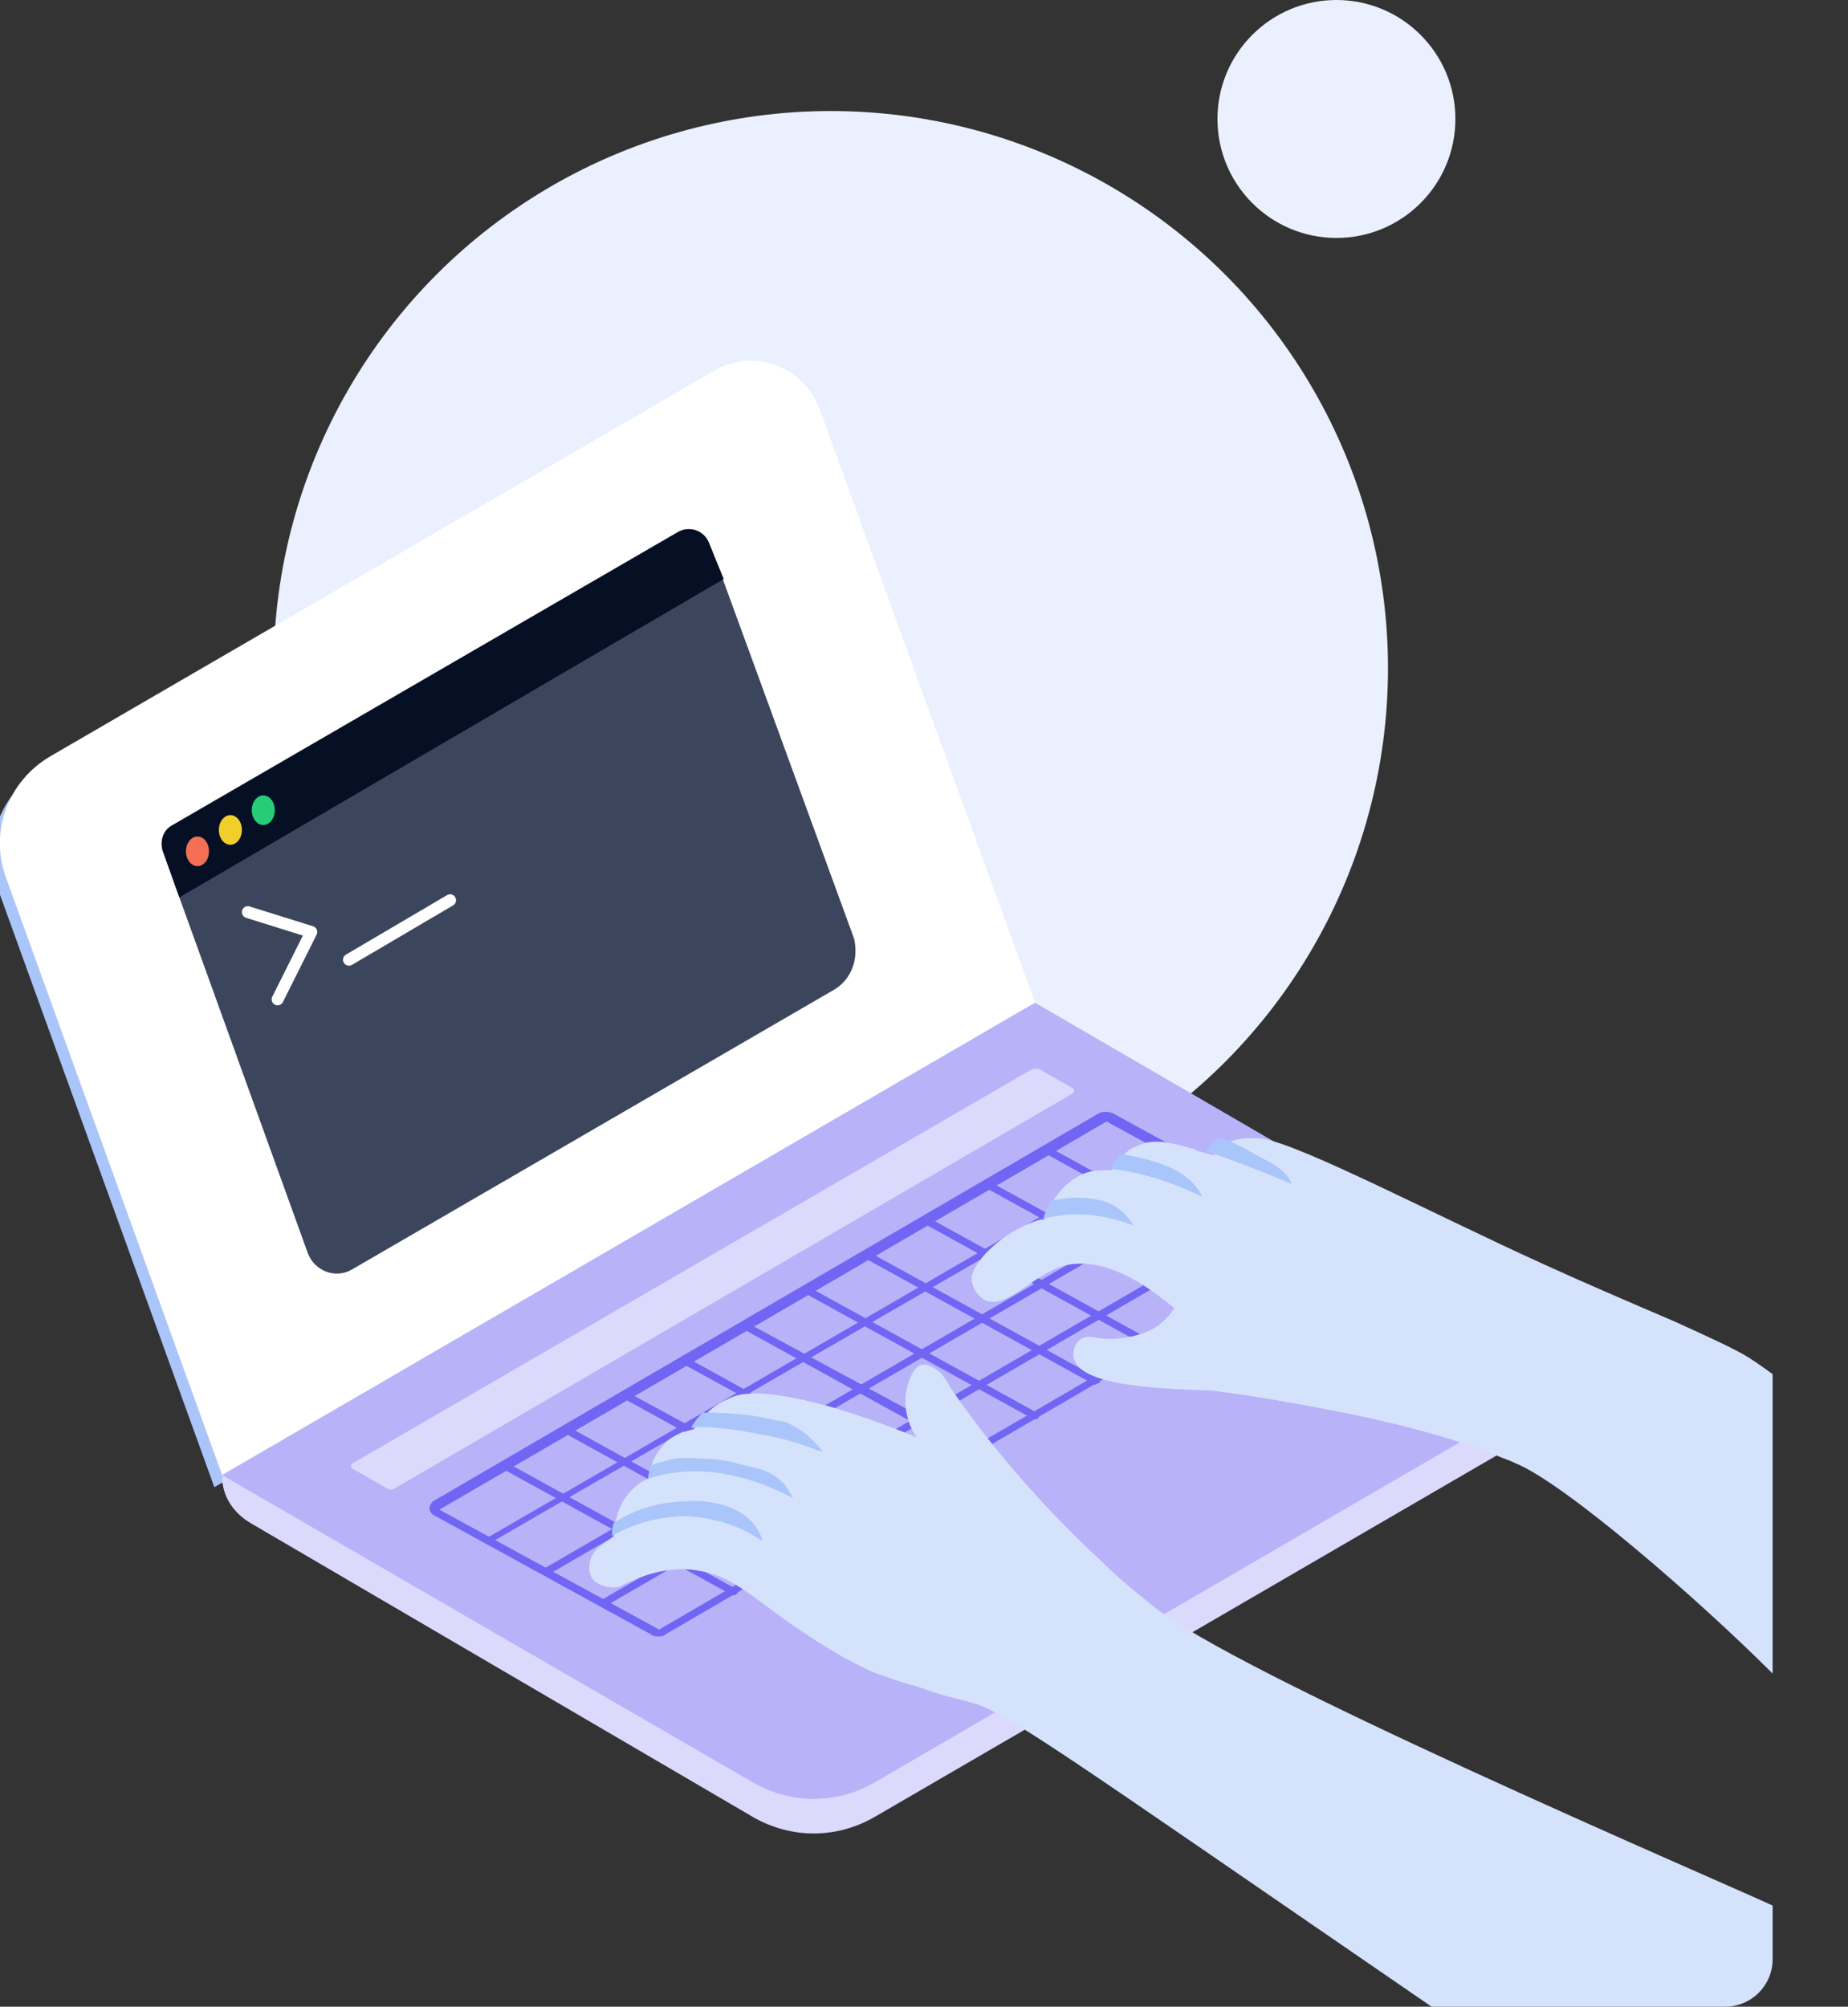 <svg width="466" height="506" viewBox="0 0 466 506" fill="none" xmlns="http://www.w3.org/2000/svg">
<rect x="0" y="0" width="466" height="506" fill="#333333" stroke="none"/>
<circle cx="209.5" cy="168.5" r="140.5" fill="#EAF0FD"/>
<circle cx="337" cy="30" r="30" fill="#EAF0FD"/>
<g clip-path="url(#clip0)">
<path d="M10.896 193.65L178.125 96.54C188.084 90.73 200.533 95.295 204.683 106.085L259.042 255.9L54.052 375.005L-0.308 224.775C-4.872 212.74 0.107 199.875 10.896 193.65Z" fill="#AAC5F9"/>
<path d="M12.864 190.601L180.093 93.491C190.052 87.681 202.501 92.246 206.65 103.036L261.01 252.851L56.02 371.956L1.66 221.726C-2.904 209.691 2.075 196.826 12.864 190.601Z" fill="white"/>
<path d="M210.385 249.53L88.802 320.08C84.653 322.57 79.258 320.495 77.598 315.93L45.231 226.29L41.082 214.67C40.252 212.18 41.082 209.275 43.572 208.03L170.964 134.16C173.869 132.5 177.604 133.745 178.848 137.065L182.168 145.78L215.365 236.665C216.61 242.06 214.535 247.04 210.385 249.53Z" fill="#3B465C"/>
<path d="M56.02 372.37V371.955L261.01 261.565L391.722 337.51C400.021 342.075 400.021 353.695 391.722 358.675L220.344 458.275C210.8 463.67 199.596 463.67 190.052 458.275L63.074 383.99C58.924 381.5 56.02 377.35 56.02 372.37Z" fill="#DBD9FC"/>
<path d="M182.5 146L45.231 226.29L41.082 214.67C40.252 212.18 41.082 209.275 43.572 208.03L170.964 134.16C173.869 132.5 177.604 133.745 178.848 137.065L182.5 146Z" fill="#061024"/>
<path d="M56.02 371.955L261.01 252.85L391.722 328.795C400.021 333.36 400.021 344.98 391.722 349.96L220.344 449.56C210.8 454.955 199.596 454.955 190.052 449.56L56.02 371.955Z" fill="#B8B2F9"/>
<path d="M259.766 269.865L88.802 369.05C88.388 369.465 88.388 369.88 88.802 370.295L97.517 375.275C98.347 375.69 99.176 375.69 99.591 375.275L270.555 275.675C270.97 275.26 270.97 274.845 270.555 274.43L261.841 269.45C261.426 269.45 260.596 269.45 259.766 269.865Z" fill="#DBD9FC"/>
<path d="M165.983 412.625C165.568 412.625 164.738 412.625 164.323 412.21L109.134 381.915C108.719 381.5 108.304 381.085 108.304 380.255C108.304 379.84 108.719 379.01 109.134 378.595L277.192 280.655C278.022 280.24 279.267 280.24 280.512 280.655L335.702 310.95C336.117 311.365 336.532 311.78 336.532 312.61C336.532 313.025 336.117 313.855 335.702 314.27L167.643 412.21C167.228 412.625 166.813 412.625 165.983 412.625ZM110.793 380.67L165.568 410.55C165.983 410.965 166.398 410.965 166.813 410.55L334.457 313.025L279.682 283.145C279.267 282.73 278.852 282.73 278.437 283.145L110.793 380.67Z" fill="#7165F3"/>
<path d="M321.592 322.57H321.177L263.913 291.03C263.498 290.615 263.083 290.2 263.498 289.785C263.913 289.37 264.328 288.955 264.743 289.37L322.007 320.91C322.422 321.325 322.837 321.74 322.422 322.155C322.422 322.57 322.007 322.57 321.592 322.57Z" fill="#7165F3"/>
<path d="M306.655 331.285H306.24L248.976 299.745C248.561 299.33 248.146 298.915 248.561 298.5C248.976 298.085 249.39 297.67 249.805 298.085L307.07 329.625C307.485 330.04 307.9 330.455 307.485 330.87C307.07 331.285 307.07 331.285 306.655 331.285Z" fill="#7165F3"/>
<path d="M291.301 340.415H290.886L233.622 308.875C233.207 308.46 232.792 308.045 233.207 307.63C233.622 307.215 234.037 306.8 234.452 307.215L291.716 338.755C292.131 339.17 292.546 339.585 292.131 340C292.131 340 291.716 340.415 291.301 340.415Z" fill="#7165F3"/>
<path d="M276.364 349.13H275.949L218.685 317.59C218.27 317.175 217.855 316.76 218.27 316.345C218.684 315.93 219.099 315.515 219.514 315.93L276.779 347.47C277.194 347.885 277.609 348.3 277.194 348.715C276.779 348.715 276.364 349.13 276.364 349.13Z" fill="#7165F3"/>
<path d="M261.009 357.845H260.594L203.33 326.305C202.915 325.89 202.5 325.475 202.915 325.06C203.33 324.645 203.745 324.23 204.16 324.645L261.424 356.185C261.839 356.6 262.254 357.015 261.839 357.43C261.839 357.845 261.424 357.845 261.009 357.845Z" fill="#7165F3"/>
<path d="M245.656 366.975H245.241L187.976 335.435C187.562 335.02 187.147 334.605 187.562 334.19C187.976 333.775 188.391 333.36 188.806 333.775L246.486 364.9C246.901 365.315 247.316 365.73 246.901 366.145C246.486 366.56 246.071 366.975 245.656 366.975Z" fill="#7165F3"/>
<path d="M230.716 375.69H230.301L172.622 344.15C172.207 343.735 171.792 343.32 172.207 342.905C172.622 342.49 173.037 342.075 173.452 342.49L230.716 374.03C231.131 374.445 231.546 374.86 231.131 375.275C231.546 375.275 231.131 375.69 230.716 375.69Z" fill="#7165F3"/>
<path d="M215.364 384.405H214.949L157.684 352.865C157.27 352.45 156.855 352.035 157.27 351.62C157.684 351.205 158.099 350.79 158.514 351.205L215.779 382.33C216.194 382.745 216.609 383.16 216.194 383.575C216.194 384.405 215.779 384.405 215.364 384.405Z" fill="#7165F3"/>
<path d="M200.423 393.12H200.009L142.744 361.58C142.329 361.165 141.914 360.75 142.329 360.335C142.744 359.92 143.159 359.505 143.574 359.92L200.838 391.46C201.253 391.875 201.668 392.29 201.253 392.705C200.838 393.12 200.423 393.12 200.423 393.12Z" fill="#7165F3"/>
<path d="M185.073 402.25H184.658L127.393 370.71C126.979 370.295 126.564 369.88 126.979 369.465C127.393 369.05 127.808 368.635 128.223 369.05L185.488 400.59C185.903 401.005 186.318 401.42 185.903 401.835C185.903 401.835 185.488 402.25 185.073 402.25Z" fill="#7165F3"/>
<path d="M124.072 388.97C123.657 388.97 123.242 388.97 123.242 388.555C122.827 388.14 123.242 387.31 123.657 387.31L293.791 288.54C294.206 288.125 295.036 288.54 295.036 288.955C295.451 289.37 295.036 290.2 294.621 290.2L124.487 388.555C124.072 388.555 124.072 388.97 124.072 388.97Z" fill="#7165F3"/>
<path d="M138.182 396.855C137.768 396.855 137.353 396.855 137.353 396.44C136.938 396.025 137.353 395.195 137.768 395.195L307.901 296.425C308.316 296.01 309.146 296.425 309.146 296.84C309.561 297.255 309.146 298.085 308.731 298.085L138.597 396.855H138.182Z" fill="#7165F3"/>
<path d="M152.706 404.74C152.291 404.74 151.876 404.74 151.876 404.325C151.461 403.91 151.876 403.08 152.291 403.08L322.424 304.31C322.839 303.895 323.669 304.31 323.669 304.725C324.084 305.14 323.669 305.97 323.254 305.97L153.121 404.74C152.706 404.74 152.706 404.74 152.706 404.74Z" fill="#7165F3"/>
<path d="M447 346.5V422C428.327 403.325 394.486 373.898 382.037 368.918C380.377 368.088 378.717 367.673 377.057 366.843C365.439 362.278 352.16 358.958 340.126 356.468C327.677 353.978 315.643 351.903 305.684 350.658C294.895 350.243 274.562 349.828 271.243 343.603C269.998 341.528 270.828 338.623 272.902 337.378C274.147 336.963 275.392 336.963 276.637 337.378C282.447 338.208 287.841 336.548 290.331 335.303C291.991 334.473 294.065 332.813 296.14 329.908C282.447 318.288 273.732 317.873 268.338 319.118C260.039 321.608 253.814 330.323 248.42 327.833C246.76 327.003 245.515 325.343 245.1 323.268C244.685 321.608 245.515 319.533 248.42 316.213C252.984 311.233 259.209 308.328 262.529 307.498C262.943 307.498 262.943 307.498 263.358 307.498C263.773 306.668 264.188 304.593 265.433 302.933C267.093 300.443 269.168 297.953 272.488 296.293C274.977 295.048 277.467 295.048 280.372 295.048C280.787 294.633 281.202 293.803 281.617 293.388C282.032 292.558 282.447 292.143 283.276 291.313C284.106 290.483 284.936 289.653 286.181 289.238C289.916 287.163 293.651 287.578 300.705 289.653C301.12 289.653 301.12 289.653 301.535 290.068C302.78 290.483 304.439 290.898 306.099 291.313C306.099 291.313 306.929 289.238 309.834 287.993C311.909 287.163 314.398 286.748 318.548 287.163C328.507 288.823 362.534 306.668 389.091 318.703C399.05 323.268 410.669 328.248 422.288 333.228C440.546 341.528 440 341.5 447 346.5Z" fill="#D5E2FC"/>
<path d="M447 480.5V494C447 500.627 441.627 506 435 506H361C267 441.5 252.71 430.885 244.41 429.225C243.58 428.81 238.601 427.98 231.962 425.49C229.057 424.66 226.152 423.83 222.832 422.585C219.928 421.755 217.023 420.095 212.873 418.02C191.295 405.57 187.146 397.685 175.942 396.025C171.377 395.195 164.738 395.61 156.024 400.175C153.534 400.59 150.629 399.76 149.384 398.1C147.725 395.61 148.555 391.045 152.704 388.97C153.119 388.555 153.949 388.14 154.779 387.31C154.779 386.065 154.779 384.405 155.609 382.33C156.024 380.255 157.269 377.765 159.344 375.69C159.759 375.275 160.588 374.445 161.833 373.615C161.833 373.615 162.663 373.2 163.493 372.785C163.493 372.37 163.493 371.54 163.908 371.125C164.323 369.88 164.323 369.05 164.738 368.22C165.568 366.56 166.398 365.315 167.228 364.485C169.303 361.995 171.792 361.165 175.112 360.335C175.942 359.09 177.187 357.43 178.432 356.185C179.677 354.94 181.336 353.695 183.411 352.865C186.316 351.205 191.71 349.96 208.724 354.525C214.533 356.185 222.003 358.675 231.132 362.41C229.887 360.75 227.397 355.77 228.642 350.375C229.057 348.715 229.887 344.98 232.377 344.15C234.451 343.735 237.771 345.81 239.431 349.545C248.145 362.41 261.009 378.18 278.022 393.95C281.757 397.685 285.906 401.005 290.471 404.74C310.804 421.755 430.817 473.03 447 480.5Z" fill="#D5E2FC"/>
<path d="M319.52 292.69C322.01 293.935 324.085 295.595 325.33 297.67L325.745 298.5C318.691 295.595 311.221 292.69 304.167 290.2C304.167 290.2 304.997 288.125 307.902 286.88C313.296 288.955 315.371 290.615 319.52 292.69Z" fill="#AAC5F9"/>
<path d="M294.939 294.32C298.673 295.98 301.578 298.47 303.238 301.79C295.354 298.055 287.884 295.565 280 294.735C280.415 293.49 281.66 292.245 282.49 291C287.884 291.83 290.789 292.66 294.939 294.32Z" fill="#AAC5F9"/>
<path d="M277.939 302.786C281.258 303.616 284.163 306.106 285.823 309.011C280.428 306.936 272.129 304.861 263 307.351C263.415 306.521 263.83 304.446 265.075 302.786C270.884 301.541 274.619 301.956 277.939 302.786Z" fill="#AAC5F9"/>
<path d="M204.574 362.825C205.404 363.655 206.649 364.9 207.479 366.145C202.914 364.485 198.35 362.825 193.37 361.995C187.146 360.75 180.092 359.505 174.282 359.92C175.112 358.675 175.527 357.845 177.187 356.185C182.581 356.185 189.221 356.6 194.2 357.845C195.86 358.26 197.105 358.26 198.35 358.675C202.085 360.335 204.159 362.41 204.574 362.825Z" fill="#AAC5F9"/>
<path d="M197.937 374.445C198.767 375.69 199.597 376.935 200.012 377.765C192.127 373.615 180.508 369.465 168.89 371.54C165.985 371.955 166.815 371.955 163.495 372.785C163.91 370.71 163.495 370.71 164.325 369.465C165.155 369.05 166.815 368.635 168.475 368.22C169.719 367.805 172.209 367.39 177.189 367.805C180.094 367.805 183.413 368.22 187.563 369.465C191.712 370.295 195.032 371.125 197.937 374.445Z" fill="#AAC5F9"/>
<path d="M190.467 384.82C191.297 386.065 192.127 387.31 192.127 388.555C187.977 385.65 181.753 382.745 173.038 382.33C165.154 382.33 158.515 384.82 154.365 387.31C154.365 386.065 154.365 385.235 154.78 383.99C156.855 382.745 159.76 381.085 162.664 380.255C167.644 378.595 172.209 378.595 173.038 378.595C176.358 378.18 185.902 378.595 190.467 384.82Z" fill="#AAC5F9"/>
<path d="M49.794 218.405C51.399 218.405 52.699 216.733 52.699 214.67C52.699 212.607 51.399 210.935 49.794 210.935C48.19 210.935 46.89 212.607 46.89 214.67C46.89 216.733 48.19 218.405 49.794 218.405Z" fill="#F37056"/>
<path d="M58.094 213.01C59.698 213.01 60.999 211.338 60.999 209.275C60.999 207.212 59.698 205.54 58.094 205.54C56.49 205.54 55.19 207.212 55.19 209.275C55.19 211.338 56.49 213.01 58.094 213.01Z" fill="#F0CF2B"/>
<path d="M66.393 208.03C67.997 208.03 69.298 206.358 69.298 204.295C69.298 202.232 67.997 200.56 66.393 200.56C64.789 200.56 63.488 202.232 63.488 204.295C63.488 206.358 64.789 208.03 66.393 208.03Z" fill="#25CD79"/>
<path d="M62.5 230L78.5 235L70 252" stroke="white" stroke-width="3" stroke-linecap="round" stroke-linejoin="round"/>
<path d="M88 242L113.5 227" stroke="white" stroke-width="3" stroke-linecap="round" stroke-linejoin="round"/>
</g>
<defs>
<clipPath id="clip0">
<rect y="91" width="466" height="415" fill="white"/>
</clipPath>
</defs>
</svg>
